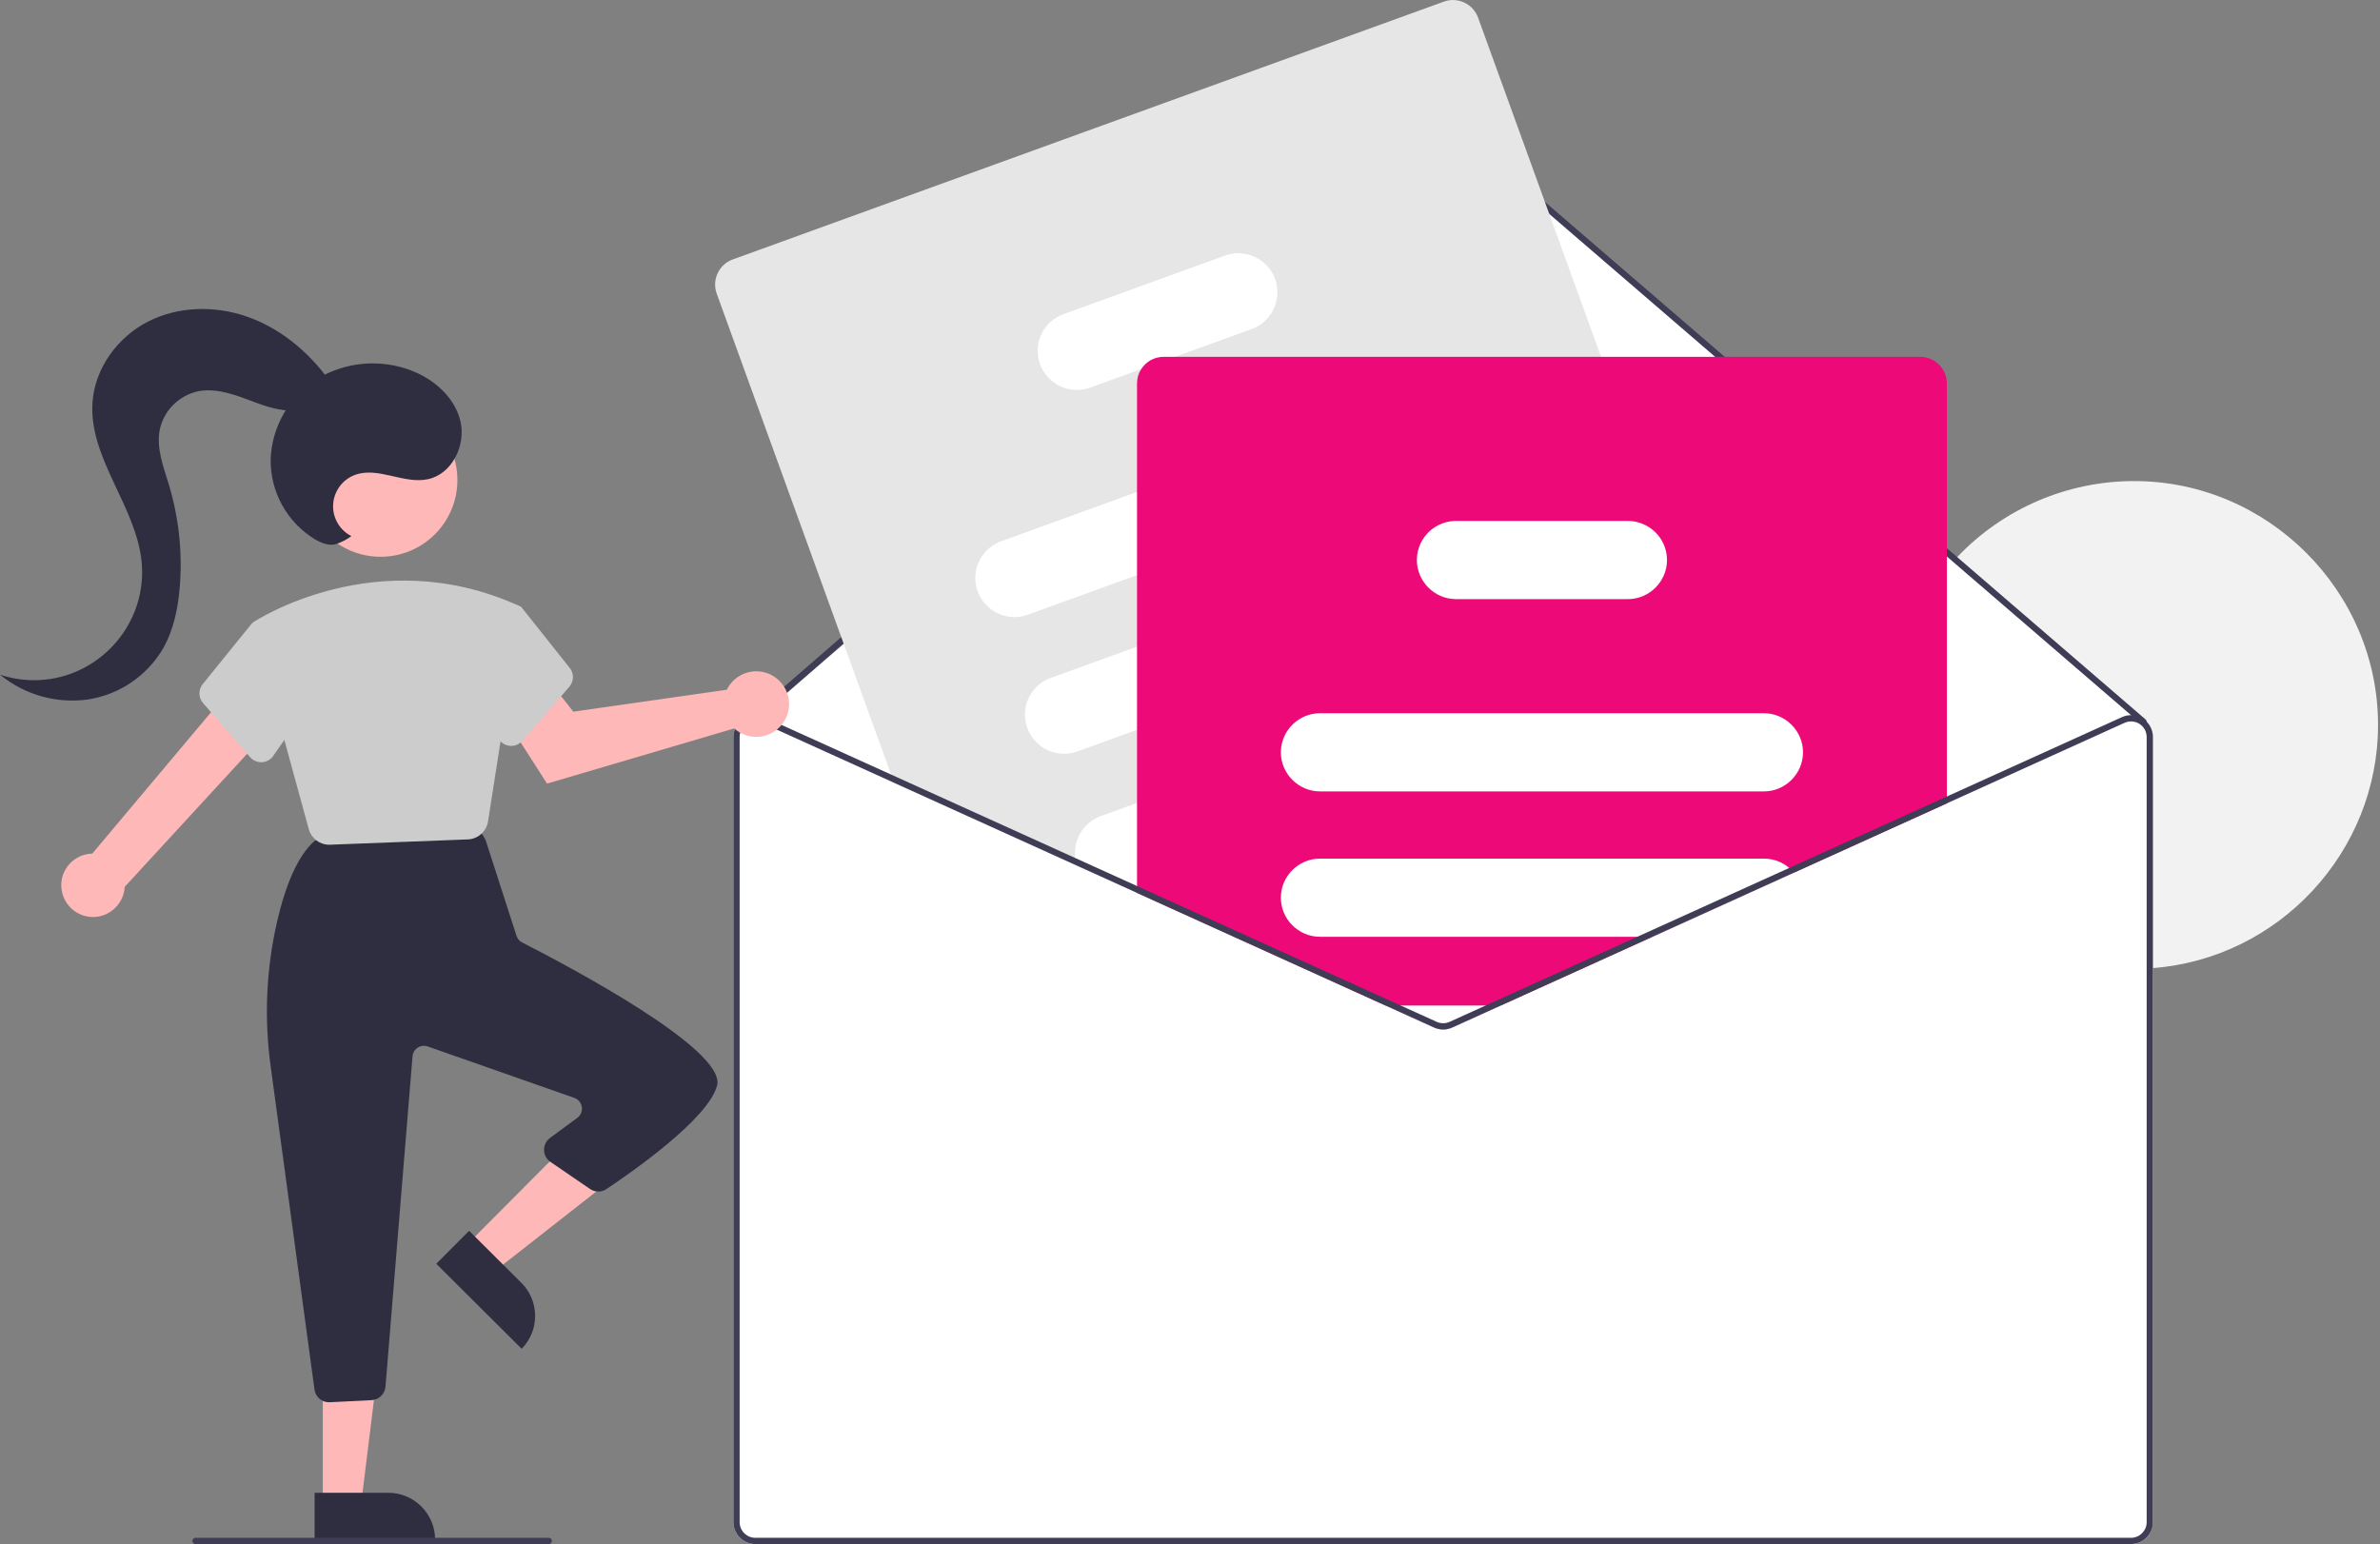 <svg width="547" height="355" viewBox="0 0 547 355" fill="none" xmlns="http://www.w3.org/2000/svg">
<rect x="0" y="0" width="547" height="355" fill="#808080" stroke="none"/>
<g clip-path="url(#clip0_68_699)">
<path d="M493.374 165.887C493.109 165.623 492.817 165.388 492.504 165.183C491.071 164.254 332.762 28.847 332.762 28.847L323.373 35.389C323.373 35.389 175.056 164.59 174.736 164.522C174.032 164.346 173.298 164.331 172.588 164.479C170.254 164.956 168.561 167.026 168.556 169.408V349.876C168.559 352.635 170.828 354.904 173.587 354.907H489.781C492.539 354.904 494.808 352.635 494.811 349.876V169.408C494.813 168.092 494.297 166.826 493.374 165.887Z" fill="white"/>
<path d="M546.552 166.627C546.553 195.754 523.851 220.275 494.811 222.515C494.336 222.551 493.855 222.586 493.374 222.608V169.408C493.374 168.333 492.888 167.311 492.051 166.634C492.004 166.586 491.951 166.542 491.893 166.505C491.841 166.463 491.785 166.425 491.728 166.39C490.703 165.73 489.41 165.636 488.3 166.139L487.704 164.831C488.355 164.534 489.064 164.379 489.78 164.378L448.848 129.115C449.164 128.756 449.494 128.404 449.825 128.052C460.405 116.898 475.121 110.575 490.494 110.575C521.245 110.575 546.549 135.877 546.552 166.627Z" fill="#F2F2F2"/>
<path d="M14.213 204.848C14.123 204.39 14.078 203.923 14.078 203.455C14.078 199.525 17.275 196.273 21.205 196.208L53.516 157.744L61.583 168.058L28.654 203.855C28.462 207.712 25.236 210.782 21.374 210.782C17.885 210.782 14.861 208.277 14.213 204.848Z" fill="#FFB8B8"/>
<path d="M107.381 286.019L113.624 292.235L140.573 271.113L131.358 261.938L107.381 286.019Z" fill="#FFB8B8"/>
<path d="M119.893 310.021L100.271 290.484L107.819 282.904L119.86 294.893C124.018 299.034 124.033 305.863 119.893 310.021Z" fill="#2F2E41"/>
<path d="M74.195 345.644H83.005L87.196 311.661H74.193L74.195 345.644Z" fill="#FFB8B8"/>
<path d="M99.997 353.824L72.307 353.825L72.307 343.127L89.298 343.126C95.167 343.126 99.996 347.955 99.997 353.824Z" fill="#2F2E41"/>
<path d="M72.28 319.397L62.245 245.388C60.674 234.204 61.161 222.826 63.683 211.817C65.742 202.969 68.524 196.841 71.952 193.602C72.492 193.095 73.185 192.779 73.923 192.702L107.056 189.25C108.357 189.117 109.623 189.75 110.297 190.87L111.386 192.685C111.519 192.906 111.625 193.14 111.704 193.385L118.709 215.101C118.921 215.764 119.389 216.315 120.009 216.63C131.039 222.261 166.866 241.269 164.815 249.471C162.889 257.177 144.853 269.671 139.37 273.316C138.231 274.079 136.733 274.067 135.605 273.288L126.505 267.062C125.587 266.434 125.037 265.391 125.037 264.279C125.037 263.208 125.547 262.198 126.409 261.564L132.684 256.939C133.355 256.445 133.751 255.66 133.751 254.827C133.751 253.716 133.045 252.72 131.997 252.353L98.294 240.527C98.015 240.428 97.721 240.379 97.426 240.379C96.067 240.379 94.922 241.434 94.811 242.788L88.597 318.738C88.456 320.414 87.085 321.743 85.405 321.83L75.789 322.311C75.731 322.314 75.673 322.316 75.616 322.316C73.935 322.322 72.497 321.064 72.28 319.397Z" fill="#2F2E41"/>
<path d="M87.475 127.976C97.223 127.976 105.125 120.074 105.125 110.326C105.125 100.578 97.223 92.676 87.475 92.676C77.727 92.676 69.825 100.578 69.825 110.326C69.825 120.074 77.727 127.976 87.475 127.976Z" fill="#FFB8B8"/>
<path d="M70.967 190.579L57.975 143.175L58.197 143.025C58.477 142.837 86.48 124.346 119.266 139.247L119.861 139.588L112.162 188.79C111.817 191.097 109.863 192.85 107.531 192.941L75.852 194.16C75.788 194.162 75.725 194.163 75.661 194.163C73.473 194.168 71.538 192.692 70.967 190.579Z" fill="#CCCCCC"/>
<path d="M57.48 174.036L46.66 161.593C45.589 160.363 45.556 158.524 46.583 157.258L57.895 143.284L66.578 145.652L71.182 161.765L62.788 173.757C62.195 174.609 61.239 175.139 60.202 175.19C60.142 175.193 60.081 175.195 60.021 175.195C59.046 175.197 58.118 174.774 57.48 174.036Z" fill="#CCCCCC"/>
<path d="M493.374 165.887C493.38 166.066 493.318 166.241 493.201 166.376C492.945 166.675 492.488 166.711 492.188 166.455L489.78 164.378L448.848 129.115L334.04 30.197C332.693 29.043 330.684 29.046 329.341 30.204L174.736 164.522L173.342 165.729C173.288 165.776 173.228 165.815 173.162 165.844C173.047 165.895 172.921 165.915 172.796 165.901C172.616 165.883 172.45 165.798 172.329 165.664C172.213 165.534 172.149 165.365 172.149 165.19C172.149 164.984 172.238 164.787 172.393 164.651L172.587 164.479L328.399 29.119C330.282 27.501 333.091 27.495 334.982 29.104L449.825 128.052L493.122 165.362C493.274 165.495 493.366 165.685 493.374 165.887Z" fill="#3F3D56"/>
<path d="M406.082 187.108L404.192 181.905L397.682 163.94L383.654 125.256L367.974 82.016L339.696 4.024C338.548 0.879 335.02 -0.77 331.87 0.367L168.376 59.646C165.229 60.793 163.58 64.322 164.718 67.472L204.81 178.039L205.493 179.929L247.576 199.001L259.404 204.362L261.323 205.232L311.404 227.933L313.344 227.229L346.192 215.321L395.741 197.356L402.417 194.934C405.565 193.788 407.217 190.26 406.082 187.108Z" fill="#E6E6E6"/>
<path d="M337.526 95.009C335.838 90.38 330.647 87.952 326.013 89.627L261.323 113.09L230.084 124.415C226.535 125.698 224.156 129.088 224.156 132.862C224.156 137.79 228.21 141.844 233.137 141.844C234.184 141.844 235.223 141.661 236.207 141.303L261.323 132.198L332.143 106.522C336.773 104.835 339.2 99.644 337.526 95.009Z" fill="white"/>
<path d="M348.916 126.427C347.229 121.798 342.037 119.371 337.404 121.045L326.445 125.019L261.323 148.633L241.475 155.826C237.931 157.114 235.559 160.501 235.559 164.271C235.559 169.2 239.615 173.256 244.544 173.256C245.585 173.256 246.618 173.075 247.597 172.721L261.323 167.741L343.534 137.933C343.721 137.868 343.9 137.789 344.08 137.71C348.387 135.82 350.517 130.851 348.916 126.427Z" fill="white"/>
<path d="M360.428 158.176C358.744 153.548 353.555 151.12 348.923 152.794L318.188 163.94L294.394 172.57L261.323 184.557L252.987 187.582C249.032 189.023 246.59 193.054 247.144 197.226C247.226 197.831 247.371 198.426 247.576 199.001L259.404 204.362L261.323 203.665H261.337L321.349 181.905L355.046 169.689C359.678 168.006 362.107 162.811 360.428 158.176Z" fill="white"/>
<path d="M293.072 64.123C291.385 59.493 286.193 57.066 281.559 58.74L244.407 72.207C240.863 73.495 238.49 76.882 238.49 80.652C238.49 85.581 242.546 89.637 247.475 89.637C248.516 89.637 249.55 89.456 250.529 89.102L262.286 84.841L270.069 82.016L287.689 75.628C292.318 73.944 294.746 68.755 293.072 64.123Z" fill="white"/>
<path d="M441.338 82.016H267.432C265.349 82.019 263.406 83.085 262.286 84.841C261.655 85.819 261.321 86.961 261.323 88.125V205.232L311.404 227.933L318.461 231.131L329.607 236.183C330.926 236.779 332.44 236.779 333.76 236.183L344.906 231.131L379.788 215.321L412.299 200.582L447.447 184.657V88.125C447.445 84.775 444.688 82.019 441.338 82.016Z" fill="#EE0979"/>
<path d="M405.407 163.94H303.362C298.569 163.942 294.58 167.781 294.394 172.57C294.382 172.687 294.377 172.805 294.38 172.922C294.386 177.848 298.437 181.899 303.362 181.905H405.407C410.335 181.905 414.39 177.85 414.39 172.922C414.39 167.995 410.335 163.94 405.407 163.94Z" fill="white"/>
<path d="M411.221 199.497C409.601 198.112 407.538 197.352 405.407 197.356H303.363C298.434 197.356 294.38 201.411 294.38 206.338C294.38 211.266 298.434 215.321 303.363 215.321H379.788L412.299 200.582C411.97 200.191 411.61 199.828 411.221 199.497Z" fill="white"/>
<path d="M318.461 231.131L329.607 236.183C330.926 236.779 332.44 236.779 333.76 236.183L344.906 231.131H318.461Z" fill="white"/>
<path d="M382.583 125.644C381.291 122.11 377.909 119.746 374.147 119.744H334.622C331.104 119.748 327.898 121.815 326.445 125.019C325.912 126.182 325.638 127.448 325.64 128.727C325.646 133.653 329.697 137.703 334.622 137.71H374.147C379.074 137.71 383.13 133.655 383.13 128.728C383.13 127.676 382.944 126.632 382.583 125.644Z" fill="white"/>
<path d="M376.303 215.321L341.421 231.131L333.164 234.875C332.223 235.299 331.144 235.299 330.203 234.875L321.946 231.131H318.461L329.607 236.183C330.926 236.779 332.441 236.779 333.76 236.183L344.906 231.131L379.788 215.321H376.303ZM376.303 215.321L341.421 231.131L333.164 234.875C332.223 235.299 331.144 235.299 330.203 234.875L321.946 231.131H318.461L329.607 236.183C330.926 236.779 332.441 236.779 333.76 236.183L344.906 231.131L379.788 215.321H376.303ZM376.303 215.321L341.421 231.131L333.164 234.875C332.223 235.299 331.144 235.299 330.203 234.875L321.946 231.131H318.461L329.607 236.183C330.926 236.779 332.441 236.779 333.76 236.183L344.906 231.131L379.788 215.321H376.303ZM493.374 165.887C493.109 165.623 492.817 165.388 492.504 165.183C491.071 164.254 489.257 164.121 487.704 164.831L411.221 199.497L376.303 215.321L341.421 231.131L333.164 234.875C332.223 235.299 331.144 235.299 330.203 234.875L321.946 231.131L313.344 227.229L261.338 203.665L261.323 203.658L247.145 197.226L204.811 178.039L175.663 164.831C175.367 164.693 175.056 164.59 174.736 164.522C174.032 164.346 173.298 164.331 172.588 164.479C170.254 164.956 168.561 167.026 168.556 169.408V349.876C168.559 352.635 170.828 354.904 173.587 354.907H489.781C492.539 354.904 494.808 352.635 494.811 349.876V169.408C494.813 168.092 494.297 166.826 493.374 165.887ZM493.374 349.876C493.373 351.847 491.751 353.469 489.781 353.469H173.587C171.615 353.469 169.994 351.847 169.993 349.876V169.408C169.994 168.19 170.614 167.051 171.639 166.39C171.994 166.163 172.385 165.998 172.796 165.901C172.917 165.876 173.039 165.856 173.163 165.844C173.303 165.824 173.444 165.815 173.587 165.815C174.097 165.816 174.602 165.927 175.067 166.139L205.493 179.929L247.576 199.001L259.405 204.362L261.323 205.232L311.404 227.933L318.461 231.131L329.607 236.183C330.926 236.779 332.44 236.779 333.76 236.183L344.906 231.131L379.788 215.321L412.299 200.582L488.3 166.139C489.41 165.636 490.704 165.73 491.728 166.39C491.786 166.425 491.841 166.463 491.894 166.505C491.951 166.542 492.004 166.586 492.052 166.634C492.888 167.311 493.375 168.333 493.374 169.408V349.876ZM376.303 215.321L341.421 231.131L333.164 234.875C332.223 235.299 331.144 235.299 330.203 234.875L321.946 231.131H318.461L329.607 236.183C330.926 236.779 332.441 236.779 333.76 236.183L344.906 231.131L379.788 215.321H376.303ZM376.303 215.321L341.421 231.131L333.164 234.875C332.223 235.299 331.144 235.299 330.203 234.875L321.946 231.131H318.461L329.607 236.183C330.926 236.779 332.441 236.779 333.76 236.183L344.906 231.131L379.788 215.321H376.303ZM259.405 204.362L261.323 205.232V203.665L259.405 204.362ZM376.303 215.321L341.421 231.131L333.164 234.875C332.223 235.299 331.144 235.299 330.203 234.875L321.946 231.131H318.461L329.607 236.183C330.926 236.779 332.441 236.779 333.76 236.183L344.906 231.131L379.788 215.321H376.303Z" fill="#3F3D56"/>
<path d="M126.137 354.907H44.932C44.539 354.907 44.214 354.583 44.214 354.188C44.214 353.794 44.539 353.469 44.932 353.469H126.137C126.531 353.469 126.856 353.794 126.856 354.188C126.856 354.583 126.531 354.907 126.137 354.907Z" fill="#3F3D56"/>
<path d="M80.765 123.233C78.186 121.925 76.554 119.268 76.554 116.375C76.554 113.203 78.517 110.343 81.476 109.201C86.802 107.145 92.773 111.34 98.356 110.147C103.92 108.958 107.14 102.306 105.811 96.773C104.483 91.24 99.649 87.073 94.318 85.083C87.27 82.458 79.398 83.179 72.945 87.042C66.546 91.025 62.52 97.931 62.206 105.462C62.058 113.017 65.969 120.098 72.442 123.996C73.86 124.814 75.512 125.471 77.109 125.103C78.418 124.677 79.652 124.046 80.765 123.233Z" fill="#2F2E41"/>
<path d="M75.045 86.611C70.348 80.382 64.008 75.264 56.631 72.728C49.254 70.19 40.824 70.394 33.895 73.979C26.966 77.565 21.799 84.686 21.26 92.469C20.362 105.422 31.43 116.432 32.566 129.367C32.629 130.088 32.661 130.812 32.661 131.537C32.661 145.148 21.461 156.349 7.85 156.349C5.182 156.349 2.531 155.918 0 155.074C5.619 159.699 12.923 161.772 20.134 160.788C27.344 159.705 33.696 155.431 37.415 149.16C39.906 144.832 40.928 139.805 41.326 134.827C41.95 126.956 41.105 119.038 38.834 111.476C37.593 107.351 35.909 103.105 36.696 98.869C37.611 94.374 41.139 90.842 45.633 89.919C49.192 89.252 52.832 90.339 56.23 91.589C59.629 92.84 63.056 94.286 66.677 94.369C70.297 94.452 74.241 92.794 75.64 89.454L75.045 86.611Z" fill="#2F2E41"/>
<path d="M167.646 157.506C167.419 157.833 167.219 158.178 167.048 158.537L131.767 163.58L126.41 156.779L115.088 163.522L125.73 180.114L168.758 167.43C170.145 168.685 171.95 169.381 173.82 169.381C177.958 169.381 181.363 165.976 181.363 161.838C181.363 157.7 177.958 154.296 173.82 154.296C171.364 154.296 169.056 155.496 167.646 157.506Z" fill="#FFB8B8"/>
<path d="M117.317 171.443C116.28 171.392 115.323 170.862 114.73 170.01L106.336 158.018L110.374 141.056L118.369 138.876L119.86 139.588L130.934 153.51C131.962 154.776 131.93 156.616 130.858 157.846L120.038 170.289C119.401 171.026 118.472 171.45 117.498 171.448C117.437 171.448 117.377 171.446 117.317 171.443Z" fill="#CCCCCC"/>
</g>
<defs>
<clipPath id="clip0_68_699">
<rect width="546.872" height="355" fill="white"/>
</clipPath>
</defs>
</svg>
